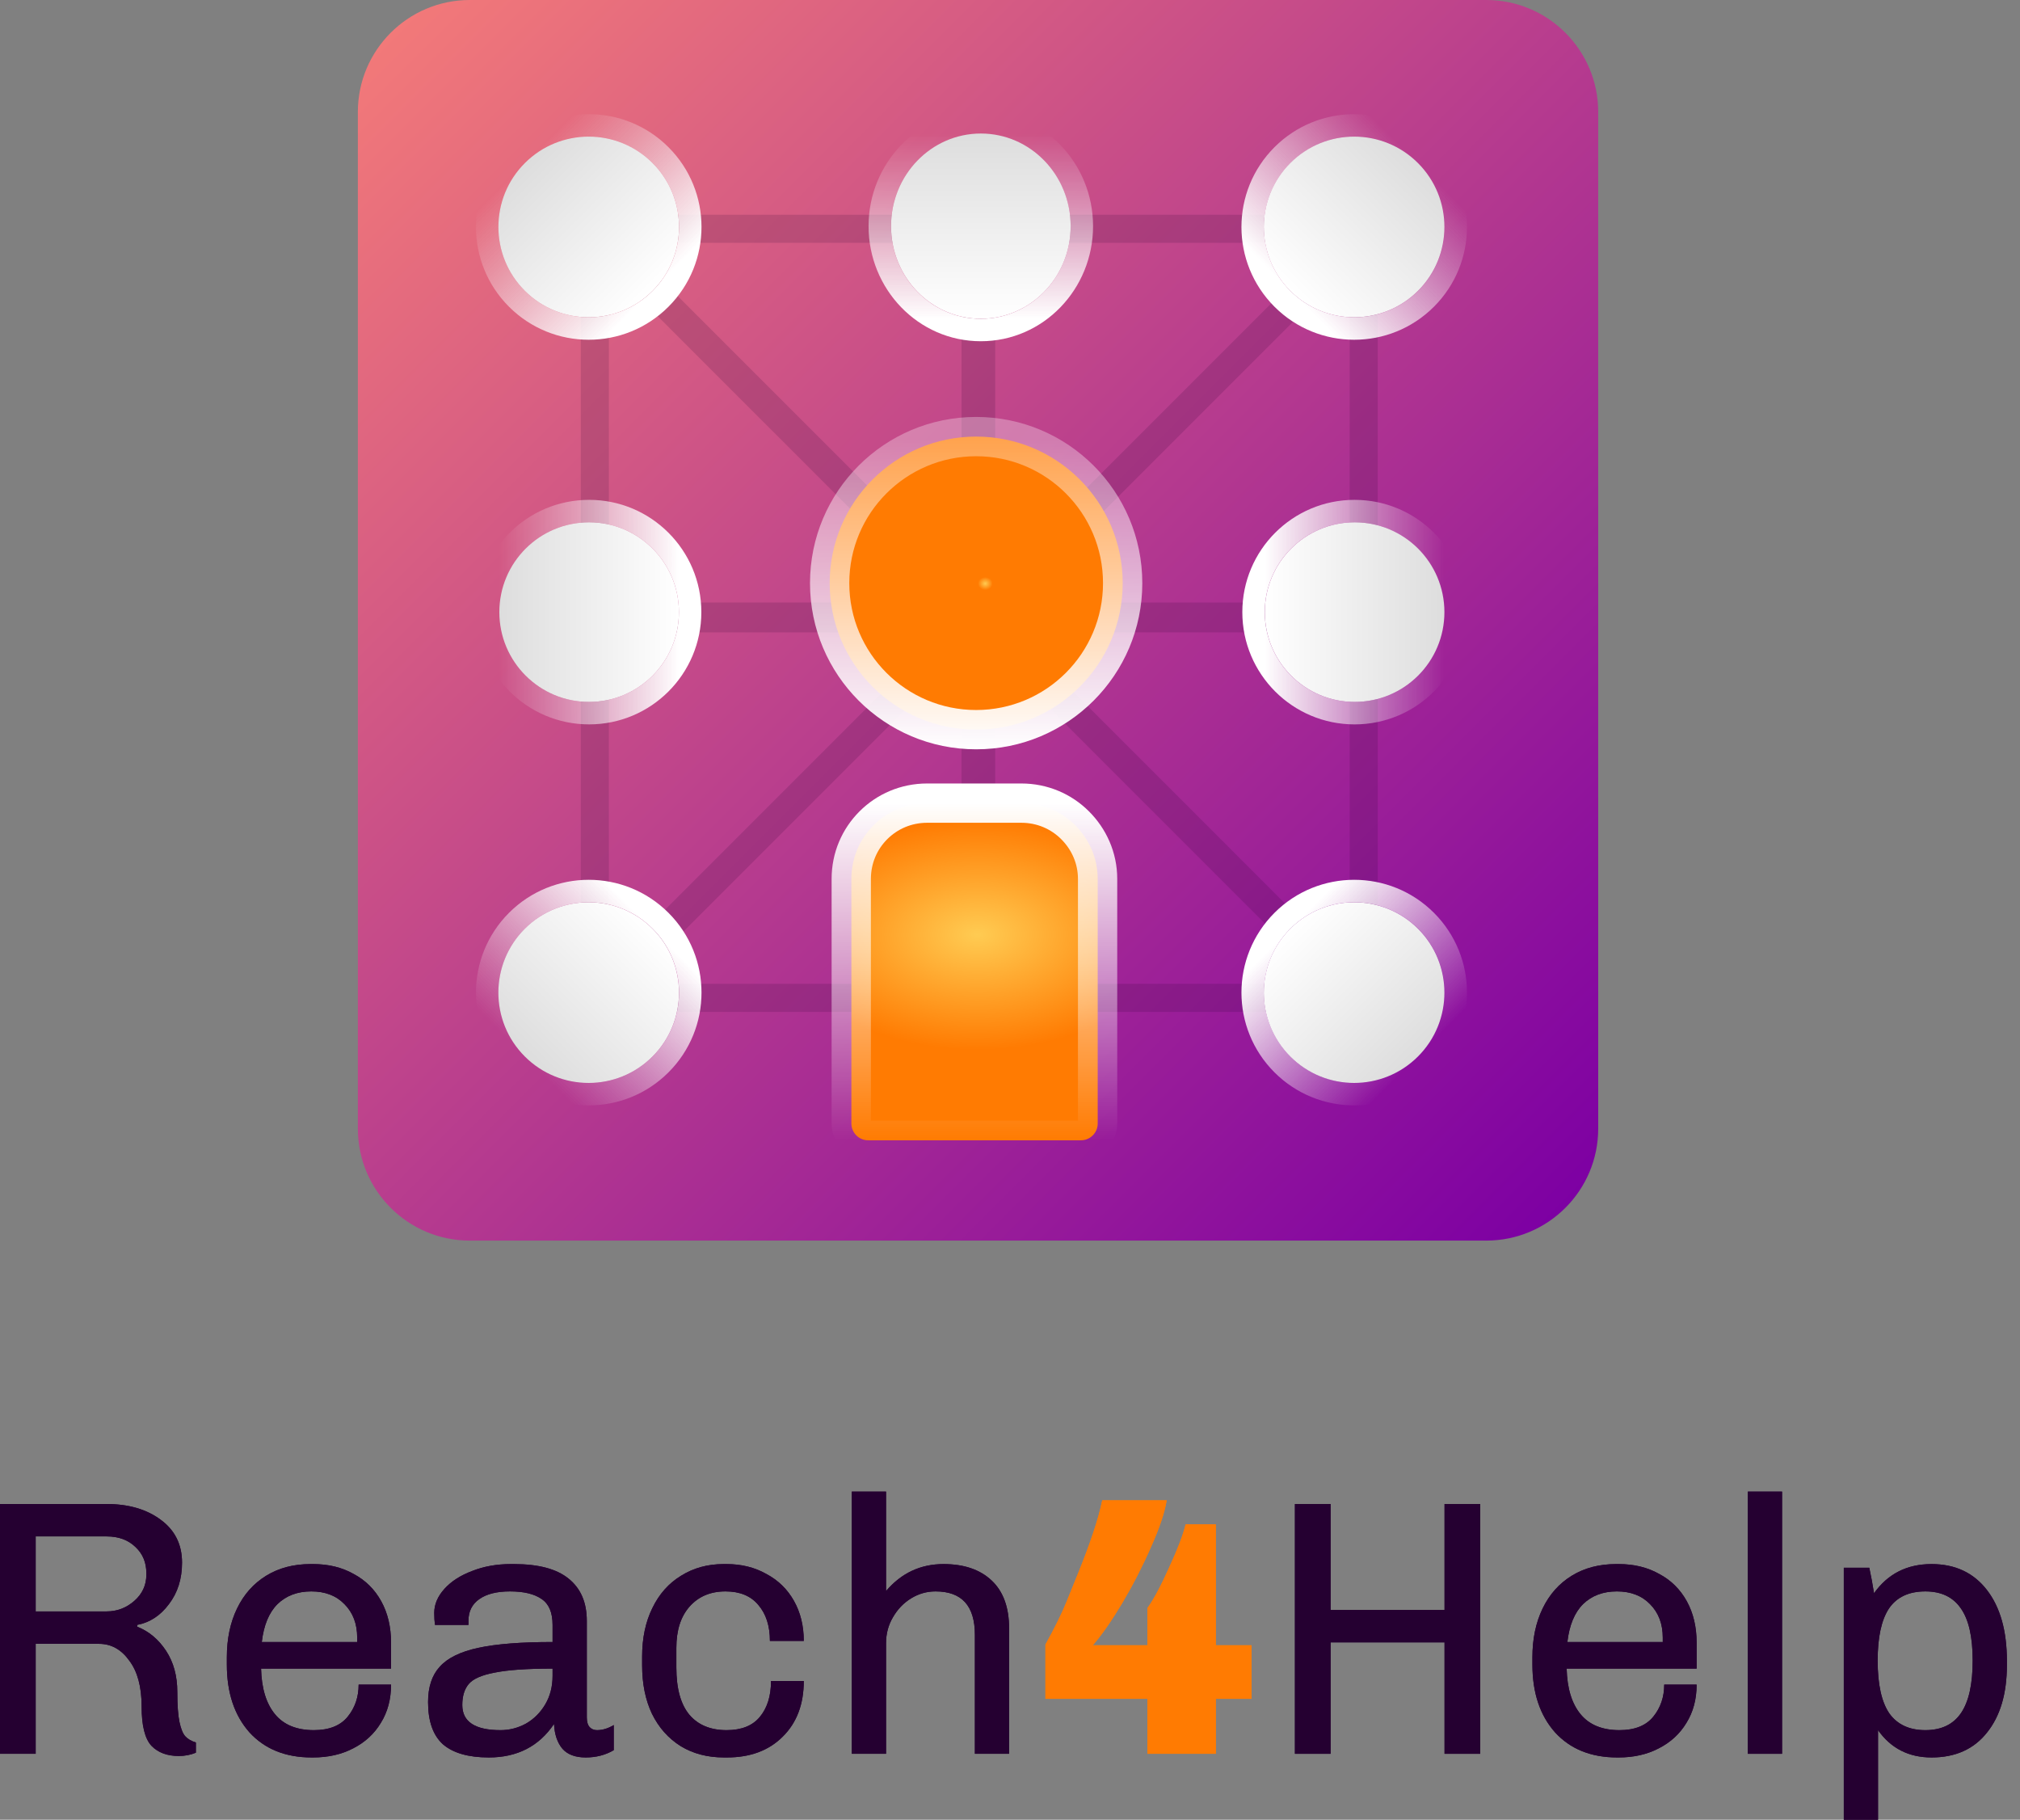 <svg width="151" height="136" viewBox="0 0 151 136" fill="none" xmlns="http://www.w3.org/2000/svg">
<rect x="0" y="0" width="151" height="136" fill="#808080" stroke="none"/>
<path d="M111.103 92.719H35.118C30.498 92.719 26.751 88.971 26.751 84.352V8.367C26.751 3.748 30.498 0 35.118 0H111.103C115.722 0 119.47 3.748 119.47 8.367V84.352C119.47 88.971 115.722 92.719 111.103 92.719Z" fill="url(#paint0_linear)"/>
<path fill-rule="evenodd" clip-rule="evenodd" d="M99.341 16.051C101.357 16.051 102.991 17.685 102.991 19.701L102.991 71.976C102.991 73.992 101.357 75.626 99.341 75.626L47.066 75.626C45.05 75.626 43.416 73.992 43.416 71.976L43.416 19.701C43.416 17.685 45.05 16.051 47.066 16.051L99.341 16.051ZM100.893 19.701C100.893 18.843 100.199 18.148 99.341 18.148L47.066 18.148C46.209 18.148 45.514 18.843 45.514 19.701L45.514 71.976C45.514 72.833 46.209 73.528 47.066 73.528L99.341 73.528C100.199 73.528 100.893 72.833 100.893 71.976L100.893 19.701Z" fill="#250031" fill-opacity="0.15"/>
<path fill-rule="evenodd" clip-rule="evenodd" d="M44.889 74.316C44.475 73.901 44.554 73.15 45.066 72.638L100.101 17.603C100.613 17.091 101.364 17.012 101.778 17.426C102.193 17.841 102.113 18.592 101.601 19.104L46.567 74.139C46.054 74.651 45.303 74.73 44.889 74.316Z" fill="#250031" fill-opacity="0.15"/>
<path fill-rule="evenodd" clip-rule="evenodd" d="M44.726 17.693C45.141 17.278 45.903 17.368 46.428 17.894L100.811 72.277C101.337 72.802 101.427 73.564 101.012 73.979C100.598 74.393 99.836 74.303 99.311 73.778L44.927 19.394C44.402 18.869 44.312 18.107 44.726 17.693Z" fill="#250031" fill-opacity="0.15"/>
<path fill-rule="evenodd" clip-rule="evenodd" d="M44.078 46.145C44.078 45.529 44.6 45.03 45.245 45.03L100.87 45.03C101.515 45.03 102.037 45.529 102.037 46.145C102.037 46.76 101.515 47.259 100.87 47.259L45.245 47.259C44.6 47.259 44.078 46.76 44.078 46.145Z" fill="#250031" fill-opacity="0.15"/>
<path fill-rule="evenodd" clip-rule="evenodd" d="M73.136 17.201C73.831 17.201 74.394 17.765 74.394 18.46L74.394 74.259C74.394 74.954 73.831 75.517 73.136 75.517C72.441 75.517 71.877 74.954 71.877 74.259L71.877 18.46C71.877 17.765 72.441 17.201 73.136 17.201Z" fill="#250031" fill-opacity="0.15"/>
<path d="M73.321 9.979C77.028 9.979 80.034 13.079 80.034 16.902C80.034 20.725 77.028 23.824 73.321 23.824C69.614 23.824 66.608 20.725 66.608 16.902C66.608 13.079 69.614 9.979 73.321 9.979Z" fill="url(#paint1_linear)"/>
<path fill-rule="evenodd" clip-rule="evenodd" d="M81.709 16.902C81.709 12.201 78.001 8.301 73.318 8.301C68.636 8.301 64.927 12.201 64.927 16.902C64.927 21.603 68.636 25.503 73.318 25.503C78.001 25.503 81.709 21.603 81.709 16.902ZM80.031 16.902C80.031 13.079 77.025 9.98 73.318 9.98C69.611 9.98 66.605 13.079 66.605 16.902C66.605 20.725 69.611 23.825 73.318 23.825C77.025 23.825 80.031 20.725 80.031 16.902Z" fill="url(#paint2_linear)"/>
<path d="M39.235 12.188C41.872 9.551 46.147 9.551 48.784 12.188C51.42 14.825 51.42 19.1 48.784 21.737C46.147 24.374 41.872 24.374 39.235 21.737C36.598 19.1 36.598 14.825 39.235 12.188Z" fill="url(#paint3_linear)"/>
<path fill-rule="evenodd" clip-rule="evenodd" d="M49.97 11.001C46.678 7.709 41.34 7.709 38.048 11.001C34.756 14.293 34.756 19.631 38.048 22.923C41.34 26.215 46.678 26.215 49.97 22.923C53.263 19.631 53.263 14.293 49.97 11.001ZM48.784 12.188C46.147 9.551 41.872 9.551 39.235 12.188C36.598 14.825 36.598 19.1 39.235 21.737C41.872 24.373 46.147 24.373 48.784 21.737C51.42 19.1 51.42 14.825 48.784 12.188Z" fill="url(#paint4_linear)"/>
<path d="M105.997 78.958C108.634 76.321 108.634 72.046 105.997 69.409C103.361 66.772 99.085 66.772 96.449 69.409C93.812 72.046 93.812 76.321 96.449 78.958C99.085 81.595 103.361 81.595 105.997 78.958Z" fill="url(#paint5_linear)"/>
<path fill-rule="evenodd" clip-rule="evenodd" d="M107.192 68.222C110.484 71.515 110.484 76.852 107.192 80.145C103.9 83.437 98.562 83.437 95.27 80.145C91.978 76.852 91.978 71.515 95.27 68.222C98.562 64.93 103.9 64.93 107.192 68.222ZM106.006 69.409C108.642 72.046 108.642 76.321 106.006 78.958C103.369 81.595 99.094 81.595 96.457 78.958C93.82 76.321 93.82 72.046 96.457 69.409C99.094 66.772 103.369 66.772 106.006 69.409Z" fill="url(#paint6_linear)"/>
<path d="M107.973 45.748C107.973 42.04 104.967 39.035 101.26 39.035C97.553 39.035 94.547 42.04 94.547 45.748C94.547 49.455 97.553 52.46 101.26 52.46C104.967 52.46 107.973 49.455 107.973 45.748Z" fill="url(#paint7_linear)"/>
<path fill-rule="evenodd" clip-rule="evenodd" d="M101.258 37.357C105.892 37.357 109.648 41.114 109.648 45.748C109.648 50.382 105.892 54.139 101.258 54.139C96.623 54.139 92.867 50.382 92.867 45.748C92.867 41.114 96.623 37.357 101.258 37.357ZM101.258 39.035C104.965 39.035 107.97 42.04 107.97 45.748C107.97 49.455 104.965 52.46 101.258 52.46C97.55 52.46 94.545 49.455 94.545 45.748C94.545 42.04 97.55 39.035 101.258 39.035Z" fill="url(#paint8_linear)"/>
<path d="M105.997 12.188C108.634 14.825 108.634 19.1 105.997 21.737C103.361 24.373 99.085 24.373 96.449 21.737C93.812 19.1 93.812 14.825 96.449 12.188C99.085 9.551 103.361 9.551 105.997 12.188Z" fill="url(#paint9_linear)"/>
<path fill-rule="evenodd" clip-rule="evenodd" d="M107.192 22.923C110.484 19.631 110.484 14.293 107.192 11.001C103.9 7.709 98.562 7.709 95.27 11.001C91.978 14.293 91.978 19.631 95.27 22.923C98.562 26.215 103.9 26.215 107.192 22.923ZM106.006 21.737C108.642 19.1 108.642 14.825 106.006 12.188C103.369 9.551 99.094 9.551 96.457 12.188C93.82 14.825 93.82 19.1 96.457 21.737C99.094 24.373 103.369 24.373 106.006 21.737Z" fill="url(#paint10_linear)"/>
<path d="M82.057 65.688V83.965C82.057 84.66 81.494 85.223 80.799 85.223H64.901C64.206 85.223 63.643 84.66 63.643 83.965V65.688C63.643 64.116 64.267 62.707 65.299 61.677C66.331 60.648 67.744 60.025 69.319 60.025H76.353C77.929 60.025 79.341 60.648 80.373 61.677C81.405 62.707 82.057 64.116 82.057 65.688Z" fill="url(#paint11_angular)"/>
<path fill-rule="evenodd" clip-rule="evenodd" d="M69.31 61.492C68.133 61.492 67.091 61.954 66.327 62.716C65.564 63.478 65.102 64.516 65.102 65.686V83.754H80.58V65.686C80.58 64.533 80.104 63.491 79.327 62.716C78.563 61.954 77.521 61.492 76.344 61.492H69.31ZM64.253 60.637C65.553 59.339 67.336 58.555 69.31 58.555H76.344C78.318 58.555 80.101 59.339 81.401 60.637C82.689 61.921 83.516 63.696 83.516 65.686V83.963C83.516 85.47 82.296 86.691 80.789 86.691H64.892C63.386 86.691 62.165 85.47 62.165 83.963V65.686C62.165 63.714 62.953 61.934 64.253 60.637Z" fill="url(#paint12_linear)"/>
<path d="M62.021 43.581C62.021 37.532 66.924 32.629 72.972 32.629C79.021 32.629 83.924 37.532 83.924 43.581C83.924 49.629 79.021 54.532 72.972 54.532C66.924 54.532 62.021 49.629 62.021 43.581Z" fill="url(#paint13_angular)"/>
<path fill-rule="evenodd" clip-rule="evenodd" d="M82.453 43.581C82.453 48.818 78.207 53.064 72.97 53.064C67.732 53.064 63.486 48.818 63.486 43.581C63.486 38.343 67.732 34.097 72.97 34.097C78.207 34.097 82.453 38.343 82.453 43.581ZM72.97 56.001C79.829 56.001 85.39 50.44 85.39 43.581C85.39 36.721 79.829 31.161 72.97 31.161C66.11 31.161 60.55 36.721 60.55 43.581C60.55 50.44 66.11 56.001 72.97 56.001Z" fill="url(#paint14_linear)"/>
<path d="M39.231 78.958C36.595 76.321 36.595 72.046 39.231 69.409C41.868 66.772 46.144 66.772 48.78 69.409C51.417 72.046 51.417 76.321 48.78 78.958C46.144 81.595 41.868 81.595 39.231 78.958Z" fill="url(#paint15_linear)"/>
<path fill-rule="evenodd" clip-rule="evenodd" d="M38.049 68.222C34.756 71.515 34.756 76.852 38.048 80.145C41.341 83.437 46.678 83.437 49.971 80.145C53.263 76.852 53.263 71.515 49.971 68.222C46.678 64.93 41.341 64.93 38.049 68.222ZM39.235 69.409C36.598 72.046 36.598 76.321 39.235 78.958C41.872 81.595 46.147 81.595 48.784 78.958C51.421 76.321 51.421 72.046 48.784 69.409C46.147 66.772 41.872 66.772 39.235 69.409Z" fill="url(#paint16_linear)"/>
<path d="M37.327 45.748C37.327 42.04 40.332 39.035 44.039 39.035C47.747 39.035 50.752 42.04 50.752 45.748C50.752 49.455 47.747 52.46 44.039 52.46C40.332 52.46 37.327 49.455 37.327 45.748Z" fill="url(#paint17_linear)"/>
<path fill-rule="evenodd" clip-rule="evenodd" d="M44.036 37.357C39.402 37.357 35.646 41.114 35.646 45.748C35.646 50.382 39.402 54.138 44.036 54.138C48.67 54.138 52.427 50.382 52.427 45.748C52.427 41.114 48.67 37.357 44.036 37.357ZM44.036 39.035C40.329 39.035 37.324 42.04 37.324 45.748C37.324 49.455 40.329 52.46 44.036 52.46C47.744 52.46 50.749 49.455 50.749 45.748C50.749 42.04 47.744 39.035 44.036 39.035Z" fill="url(#paint18_linear)"/>
<path d="M7.947 112.404C9.598 112.404 10.95 112.794 12.002 113.574C13.073 114.354 13.608 115.425 13.608 116.785C13.608 118.001 13.281 119.035 12.628 119.888C11.993 120.741 11.204 121.258 10.26 121.439V121.576C11.131 121.92 11.848 122.519 12.411 123.372C12.973 124.225 13.254 125.25 13.254 126.447C13.254 127.445 13.309 128.198 13.418 128.706C13.526 129.214 13.671 129.568 13.853 129.768C14.034 129.967 14.297 130.121 14.642 130.23V130.992C14.243 131.156 13.817 131.237 13.363 131.237C12.492 131.237 11.812 130.983 11.322 130.475C10.832 129.949 10.587 128.969 10.587 127.536C10.587 126.066 10.279 124.923 9.662 124.107C9.063 123.272 8.31 122.855 7.403 122.855H2.667V131.074H0V112.404H7.947ZM2.667 114.826V120.432H7.974C8.754 120.432 9.444 120.169 10.043 119.643C10.642 119.117 10.941 118.464 10.941 117.684V117.575C10.941 116.776 10.669 116.123 10.124 115.615C9.58 115.089 8.863 114.826 7.974 114.826H2.667Z" fill="#250031"/>
<path d="M23.407 116.894C24.551 116.894 25.558 117.139 26.428 117.629C27.317 118.101 28.007 118.781 28.497 119.67C28.987 120.559 29.232 121.594 29.232 122.773V124.705H19.516C19.552 126.175 19.897 127.309 20.55 128.107C21.203 128.906 22.174 129.305 23.462 129.305C24.605 129.305 25.449 128.969 25.993 128.298C26.537 127.627 26.809 126.828 26.809 125.903H29.232C29.232 126.992 28.978 127.944 28.47 128.761C27.98 129.577 27.29 130.212 26.401 130.666C25.53 131.119 24.532 131.346 23.407 131.346H23.299C21.339 131.346 19.788 130.72 18.645 129.468C17.52 128.198 16.957 126.511 16.957 124.406V123.862C16.957 122.483 17.211 121.267 17.719 120.215C18.227 119.162 18.953 118.346 19.897 117.765C20.84 117.185 21.947 116.894 23.217 116.894H23.407ZM23.271 118.936C22.237 118.936 21.393 119.253 20.74 119.888C20.105 120.523 19.715 121.467 19.57 122.719H26.701V122.392C26.701 121.358 26.383 120.523 25.748 119.888C25.131 119.253 24.306 118.936 23.271 118.936Z" fill="#250031"/>
<path d="M38.422 116.894C40.254 116.894 41.615 117.257 42.504 117.983C43.411 118.709 43.865 119.761 43.865 121.14V128.352C43.865 128.679 43.937 128.924 44.083 129.087C44.228 129.232 44.409 129.305 44.627 129.305C45.044 129.305 45.462 129.178 45.879 128.924V130.802C45.262 131.165 44.563 131.346 43.783 131.346C43.003 131.346 42.422 131.128 42.041 130.693C41.66 130.239 41.452 129.622 41.415 128.842C40.291 130.511 38.667 131.346 36.544 131.346C35.02 131.346 33.877 131.019 33.114 130.366C32.371 129.695 31.999 128.643 31.999 127.209C31.999 126.084 32.289 125.204 32.87 124.569C33.45 123.916 34.412 123.444 35.754 123.154C37.097 122.864 38.948 122.719 41.306 122.719V121.439C41.306 120.514 41.034 119.87 40.49 119.507C39.946 119.126 39.156 118.936 38.122 118.936C37.142 118.936 36.38 119.126 35.836 119.507C35.292 119.888 35.02 120.423 35.02 121.113V121.439H32.516C32.479 121.185 32.461 120.886 32.461 120.541C32.461 119.906 32.715 119.308 33.223 118.745C33.731 118.183 34.421 117.738 35.292 117.411C36.163 117.067 37.124 116.894 38.177 116.894H38.422ZM41.306 124.705C39.401 124.705 37.959 124.805 36.979 125.005C36.017 125.186 35.373 125.467 35.047 125.848C34.72 126.229 34.557 126.756 34.557 127.427C34.557 128.679 35.51 129.305 37.415 129.305C38.086 129.305 38.721 129.142 39.32 128.815C39.919 128.47 40.399 127.989 40.762 127.373C41.125 126.756 41.306 126.048 41.306 125.25V124.705Z" fill="#250031"/>
<path d="M54.315 116.894C55.422 116.894 56.41 117.139 57.281 117.629C58.17 118.101 58.86 118.772 59.35 119.643C59.84 120.514 60.084 121.512 60.084 122.637H57.553C57.553 121.512 57.263 120.614 56.682 119.943C56.12 119.271 55.304 118.936 54.233 118.936C53.108 118.936 52.21 119.317 51.539 120.079C50.886 120.823 50.559 121.848 50.559 123.154V124.624C50.559 126.202 50.886 127.382 51.539 128.162C52.192 128.924 53.117 129.305 54.315 129.305C55.422 129.305 56.247 128.978 56.791 128.325C57.354 127.654 57.635 126.756 57.635 125.631H60.084C60.084 127.373 59.558 128.761 58.506 129.795C57.472 130.829 56.084 131.346 54.342 131.346H54.124C52.89 131.346 51.811 131.065 50.886 130.502C49.96 129.922 49.243 129.114 48.735 128.08C48.245 127.046 48.001 125.839 48.001 124.46V123.807C48.001 122.428 48.255 121.222 48.763 120.187C49.271 119.135 49.987 118.328 50.913 117.765C51.838 117.185 52.9 116.894 54.097 116.894H54.315Z" fill="#250031"/>
<path d="M66.234 118.908C67.377 117.566 68.81 116.894 70.534 116.894C72.058 116.894 73.256 117.303 74.126 118.119C74.997 118.936 75.433 120.133 75.433 121.712V131.074H72.875V122.174C72.875 120.015 71.895 118.936 69.935 118.936C69.282 118.936 68.674 119.108 68.112 119.453C67.549 119.797 67.096 120.269 66.751 120.868C66.406 121.449 66.234 122.093 66.234 122.8V131.074H63.675V111.478H66.234V118.908Z" fill="#250031"/>
<path d="M110.651 112.404V131.074H107.983V122.746H99.465V131.074H96.798V112.404H99.465V120.324H107.983V112.404H110.651Z" fill="#250031"/>
<path d="M121.003 116.894C122.146 116.894 123.153 117.139 124.024 117.629C124.913 118.101 125.602 118.781 126.092 119.67C126.582 120.559 126.827 121.594 126.827 122.773V124.705H117.111C117.147 126.175 117.492 127.309 118.145 128.107C118.798 128.906 119.769 129.305 121.057 129.305C122.2 129.305 123.044 128.969 123.588 128.298C124.132 127.627 124.405 126.828 124.405 125.903H126.827C126.827 126.992 126.573 127.944 126.065 128.761C125.575 129.577 124.885 130.212 123.996 130.666C123.125 131.119 122.127 131.346 121.003 131.346H120.894C118.934 131.346 117.383 130.72 116.24 129.468C115.115 128.198 114.552 126.511 114.552 124.406V123.862C114.552 122.483 114.806 121.267 115.314 120.215C115.822 119.162 116.548 118.346 117.492 117.765C118.435 117.185 119.542 116.894 120.812 116.894H121.003ZM120.866 118.936C119.832 118.936 118.989 119.253 118.335 119.888C117.7 120.523 117.31 121.467 117.165 122.719H124.296V122.392C124.296 121.358 123.978 120.523 123.343 119.888C122.726 119.253 121.901 118.936 120.866 118.936Z" fill="#250031"/>
<path d="M133.213 111.478V131.074H130.655V111.478H133.213Z" fill="#250031"/>
<path d="M144.388 116.894C146.148 116.894 147.527 117.538 148.525 118.827C149.522 120.115 150.021 121.884 150.021 124.134V124.433C150.021 126.574 149.522 128.262 148.525 129.495C147.545 130.729 146.166 131.346 144.388 131.346C142.682 131.346 141.349 130.666 140.387 129.305V136H137.829V117.167H139.734C139.861 117.747 139.979 118.382 140.088 119.072C141.122 117.62 142.555 116.894 144.388 116.894ZM143.925 118.936C142.691 118.936 141.784 119.362 141.203 120.215C140.641 121.067 140.36 122.365 140.36 124.107C140.36 125.885 140.65 127.2 141.231 128.053C141.829 128.888 142.728 129.305 143.925 129.305C145.123 129.305 146.012 128.878 146.592 128.026C147.173 127.173 147.463 125.867 147.463 124.107C147.463 122.328 147.164 121.022 146.565 120.187C145.984 119.353 145.104 118.936 143.925 118.936Z" fill="#250031"/>
<path d="M87.211 112.132C87.066 113.039 86.676 114.2 86.041 115.615C85.424 117.03 84.707 118.428 83.891 119.807C83.075 121.167 82.34 122.22 81.686 122.964H85.769V120.188C86.241 119.534 86.785 118.518 87.402 117.139C88.037 115.76 88.445 114.69 88.627 113.928H90.886V122.964H93.553V126.964H90.886V131.074H85.769V126.964H78.148V122.909C78.856 121.639 79.391 120.55 79.754 119.643L80.571 117.629C81.514 115.307 82.122 113.474 82.394 112.132H87.211Z" fill="#FF7B02"/>
<path d="M7.947 112.404C9.598 112.404 10.95 112.794 12.002 113.574C13.073 114.354 13.608 115.425 13.608 116.785C13.608 118.001 13.281 119.035 12.628 119.888C11.993 120.741 11.204 121.258 10.26 121.439V121.576C11.131 121.92 11.848 122.519 12.411 123.372C12.973 124.225 13.254 125.25 13.254 126.447C13.254 127.445 13.309 128.198 13.418 128.706C13.526 129.214 13.671 129.568 13.853 129.768C14.034 129.967 14.297 130.121 14.642 130.23V130.992C14.243 131.156 13.817 131.237 13.363 131.237C12.492 131.237 11.812 130.983 11.322 130.475C10.832 129.949 10.587 128.969 10.587 127.536C10.587 126.066 10.279 124.923 9.662 124.107C9.063 123.272 8.31 122.855 7.403 122.855H2.667V131.074H0V112.404H7.947ZM2.667 114.826V120.432H7.974C8.754 120.432 9.444 120.169 10.043 119.643C10.642 119.117 10.941 118.464 10.941 117.684V117.575C10.941 116.776 10.669 116.123 10.124 115.615C9.58 115.089 8.863 114.826 7.974 114.826H2.667Z" fill="#250031"/>
<path d="M23.407 116.894C24.551 116.894 25.558 117.139 26.428 117.629C27.317 118.101 28.007 118.781 28.497 119.67C28.987 120.559 29.232 121.594 29.232 122.773V124.705H19.516C19.552 126.175 19.897 127.309 20.55 128.107C21.203 128.906 22.174 129.305 23.462 129.305C24.605 129.305 25.449 128.969 25.993 128.298C26.537 127.627 26.809 126.828 26.809 125.903H29.232C29.232 126.992 28.978 127.944 28.47 128.761C27.98 129.577 27.29 130.212 26.401 130.666C25.53 131.119 24.532 131.346 23.407 131.346H23.299C21.339 131.346 19.788 130.72 18.645 129.468C17.52 128.198 16.957 126.511 16.957 124.406V123.862C16.957 122.483 17.211 121.267 17.719 120.215C18.227 119.162 18.953 118.346 19.897 117.765C20.84 117.185 21.947 116.894 23.217 116.894H23.407ZM23.271 118.936C22.237 118.936 21.393 119.253 20.74 119.888C20.105 120.523 19.715 121.467 19.57 122.719H26.701V122.392C26.701 121.358 26.383 120.523 25.748 119.888C25.131 119.253 24.306 118.936 23.271 118.936Z" fill="#250031"/>
<path d="M38.422 116.894C40.254 116.894 41.615 117.257 42.504 117.983C43.411 118.709 43.865 119.761 43.865 121.14V128.352C43.865 128.679 43.937 128.924 44.083 129.087C44.228 129.232 44.409 129.305 44.627 129.305C45.044 129.305 45.462 129.178 45.879 128.924V130.802C45.262 131.165 44.563 131.346 43.783 131.346C43.003 131.346 42.422 131.128 42.041 130.693C41.66 130.239 41.452 129.622 41.415 128.842C40.291 130.511 38.667 131.346 36.544 131.346C35.02 131.346 33.877 131.019 33.114 130.366C32.371 129.695 31.999 128.643 31.999 127.209C31.999 126.084 32.289 125.204 32.87 124.569C33.45 123.916 34.412 123.444 35.754 123.154C37.097 122.864 38.948 122.719 41.306 122.719V121.439C41.306 120.514 41.034 119.87 40.49 119.507C39.946 119.126 39.156 118.936 38.122 118.936C37.142 118.936 36.38 119.126 35.836 119.507C35.292 119.888 35.02 120.423 35.02 121.113V121.439H32.516C32.479 121.185 32.461 120.886 32.461 120.541C32.461 119.906 32.715 119.308 33.223 118.745C33.731 118.183 34.421 117.738 35.292 117.411C36.163 117.067 37.124 116.894 38.177 116.894H38.422ZM41.306 124.705C39.401 124.705 37.959 124.805 36.979 125.005C36.017 125.186 35.373 125.467 35.047 125.848C34.72 126.229 34.557 126.756 34.557 127.427C34.557 128.679 35.51 129.305 37.415 129.305C38.086 129.305 38.721 129.142 39.32 128.815C39.919 128.47 40.399 127.989 40.762 127.373C41.125 126.756 41.306 126.048 41.306 125.25V124.705Z" fill="#250031"/>
<path d="M54.315 116.894C55.422 116.894 56.41 117.139 57.281 117.629C58.17 118.101 58.86 118.772 59.35 119.643C59.84 120.514 60.084 121.512 60.084 122.637H57.553C57.553 121.512 57.263 120.614 56.682 119.943C56.12 119.271 55.304 118.936 54.233 118.936C53.108 118.936 52.21 119.317 51.539 120.079C50.886 120.823 50.559 121.848 50.559 123.154V124.624C50.559 126.202 50.886 127.382 51.539 128.162C52.192 128.924 53.117 129.305 54.315 129.305C55.422 129.305 56.247 128.978 56.791 128.325C57.354 127.654 57.635 126.756 57.635 125.631H60.084C60.084 127.373 59.558 128.761 58.506 129.795C57.472 130.829 56.084 131.346 54.342 131.346H54.124C52.89 131.346 51.811 131.065 50.886 130.502C49.96 129.922 49.243 129.114 48.735 128.08C48.245 127.046 48.001 125.839 48.001 124.46V123.807C48.001 122.428 48.255 121.222 48.763 120.187C49.271 119.135 49.987 118.328 50.913 117.765C51.838 117.185 52.9 116.894 54.097 116.894H54.315Z" fill="#250031"/>
<path d="M66.234 118.908C67.377 117.566 68.81 116.894 70.534 116.894C72.058 116.894 73.256 117.303 74.126 118.119C74.997 118.936 75.433 120.133 75.433 121.712V131.074H72.875V122.174C72.875 120.015 71.895 118.936 69.935 118.936C69.282 118.936 68.674 119.108 68.112 119.453C67.549 119.797 67.096 120.269 66.751 120.868C66.406 121.449 66.234 122.093 66.234 122.8V131.074H63.675V111.478H66.234V118.908Z" fill="#250031"/>
<path d="M110.651 112.404V131.074H107.983V122.746H99.465V131.074H96.798V112.404H99.465V120.324H107.983V112.404H110.651Z" fill="#250031"/>
<path d="M121.003 116.894C122.146 116.894 123.153 117.139 124.024 117.629C124.913 118.101 125.602 118.781 126.092 119.67C126.582 120.559 126.827 121.594 126.827 122.773V124.705H117.111C117.147 126.175 117.492 127.309 118.145 128.107C118.798 128.906 119.769 129.305 121.057 129.305C122.2 129.305 123.044 128.969 123.588 128.298C124.132 127.627 124.405 126.828 124.405 125.903H126.827C126.827 126.992 126.573 127.944 126.065 128.761C125.575 129.577 124.885 130.212 123.996 130.666C123.125 131.119 122.127 131.346 121.003 131.346H120.894C118.934 131.346 117.383 130.72 116.24 129.468C115.115 128.198 114.552 126.511 114.552 124.406V123.862C114.552 122.483 114.806 121.267 115.314 120.215C115.822 119.162 116.548 118.346 117.492 117.765C118.435 117.185 119.542 116.894 120.812 116.894H121.003ZM120.866 118.936C119.832 118.936 118.989 119.253 118.335 119.888C117.7 120.523 117.31 121.467 117.165 122.719H124.296V122.392C124.296 121.358 123.978 120.523 123.343 119.888C122.726 119.253 121.901 118.936 120.866 118.936Z" fill="#250031"/>
<path d="M133.213 111.478V131.074H130.655V111.478H133.213Z" fill="#250031"/>
<path d="M144.388 116.894C146.148 116.894 147.527 117.538 148.525 118.827C149.522 120.115 150.021 121.884 150.021 124.134V124.433C150.021 126.574 149.522 128.262 148.525 129.495C147.545 130.729 146.166 131.346 144.388 131.346C142.682 131.346 141.349 130.666 140.387 129.305V136H137.829V117.167H139.734C139.861 117.747 139.979 118.382 140.088 119.072C141.122 117.62 142.555 116.894 144.388 116.894ZM143.925 118.936C142.691 118.936 141.784 119.362 141.203 120.215C140.641 121.067 140.36 122.365 140.36 124.107C140.36 125.885 140.65 127.2 141.231 128.053C141.829 128.888 142.728 129.305 143.925 129.305C145.123 129.305 146.012 128.878 146.592 128.026C147.173 127.173 147.463 125.867 147.463 124.107C147.463 122.328 147.164 121.022 146.565 120.187C145.984 119.353 145.104 118.936 143.925 118.936Z" fill="#250031"/>
<path d="M87.211 112.132C87.066 113.039 86.676 114.2 86.041 115.615C85.424 117.03 84.707 118.428 83.891 119.807C83.075 121.167 82.34 122.22 81.686 122.964H85.769V120.188C86.241 119.534 86.785 118.518 87.402 117.139C88.037 115.76 88.445 114.69 88.627 113.928H90.886V122.964H93.553V126.964H90.886V131.074H85.769V126.964H78.148V122.909C78.856 121.639 79.391 120.55 79.754 119.643L80.571 117.629C81.514 115.307 82.122 113.474 82.394 112.132H87.211Z" fill="#FF7B02"/>
<defs>
<linearGradient id="paint0_linear" x1="29.2" y1="2.449" x2="117.021" y2="90.27" gradientUnits="userSpaceOnUse">
<stop stop-color="#F27979"/>
<stop offset="1" stop-color="#7D00A3"/>
</linearGradient>
<linearGradient id="paint1_linear" x1="73.321" y1="23.824" x2="73.321" y2="9.979" gradientUnits="userSpaceOnUse">
<stop stop-color="white"/>
<stop offset="1" stop-color="#DDDDDD"/>
</linearGradient>
<linearGradient id="paint2_linear" x1="73.318" y1="23.825" x2="73.318" y2="9.98" gradientUnits="userSpaceOnUse">
<stop stop-color="white"/>
<stop offset="1" stop-color="#F2F2F2" stop-opacity="0"/>
</linearGradient>
<linearGradient id="paint3_linear" x1="48.784" y1="21.737" x2="39.235" y2="12.188" gradientUnits="userSpaceOnUse">
<stop stop-color="white"/>
<stop offset="1" stop-color="#DDDDDD"/>
</linearGradient>
<linearGradient id="paint4_linear" x1="48.784" y1="21.737" x2="39.235" y2="12.188" gradientUnits="userSpaceOnUse">
<stop stop-color="white"/>
<stop offset="1" stop-color="#F2F2F2" stop-opacity="0"/>
</linearGradient>
<linearGradient id="paint5_linear" x1="96.449" y1="69.409" x2="105.997" y2="78.958" gradientUnits="userSpaceOnUse">
<stop stop-color="white"/>
<stop offset="1" stop-color="#DDDDDD"/>
</linearGradient>
<linearGradient id="paint6_linear" x1="96.457" y1="69.409" x2="106.005" y2="78.958" gradientUnits="userSpaceOnUse">
<stop stop-color="white"/>
<stop offset="1" stop-color="#F2F2F2" stop-opacity="0"/>
</linearGradient>
<linearGradient id="paint7_linear" x1="94.547" y1="45.748" x2="107.973" y2="45.748" gradientUnits="userSpaceOnUse">
<stop stop-color="white"/>
<stop offset="1" stop-color="#DDDDDD"/>
</linearGradient>
<linearGradient id="paint8_linear" x1="94.545" y1="45.748" x2="107.97" y2="45.748" gradientUnits="userSpaceOnUse">
<stop stop-color="white"/>
<stop offset="1" stop-color="#F2F2F2" stop-opacity="0"/>
</linearGradient>
<linearGradient id="paint9_linear" x1="96.449" y1="21.737" x2="105.997" y2="12.188" gradientUnits="userSpaceOnUse">
<stop stop-color="white"/>
<stop offset="1" stop-color="#DDDDDD"/>
</linearGradient>
<linearGradient id="paint10_linear" x1="96.457" y1="21.737" x2="106.005" y2="12.188" gradientUnits="userSpaceOnUse">
<stop stop-color="white"/>
<stop offset="1" stop-color="#F2F2F2" stop-opacity="0"/>
</linearGradient>
<radialGradient id="paint11_angular" cx="0" cy="0" r="1" gradientUnits="userSpaceOnUse" gradientTransform="translate(73.059 69.853) rotate(90) scale(8.601 14.455)">
<stop stop-color="#FFCB52"/>
<stop offset="1" stop-color="#FF7B02"/>
</radialGradient>
<linearGradient id="paint12_linear" x1="72.841" y1="60.023" x2="72.841" y2="85.222" gradientUnits="userSpaceOnUse">
<stop stop-color="white"/>
<stop offset="1" stop-color="white" stop-opacity="0"/>
</linearGradient>
<radialGradient id="paint13_angular" cx="0" cy="0" r="1" gradientUnits="userSpaceOnUse" gradientTransform="translate(73.651 43.613) rotate(90) scale(0.485 0.554)">
<stop stop-color="#FFCB52"/>
<stop offset="1" stop-color="#FF7B02"/>
</radialGradient>
<linearGradient id="paint14_linear" x1="73.05" y1="56.009" x2="73.05" y2="32.724" gradientUnits="userSpaceOnUse">
<stop stop-color="white"/>
<stop offset="1" stop-color="white" stop-opacity="0.3"/>
</linearGradient>
<linearGradient id="paint15_linear" x1="48.78" y1="69.409" x2="39.231" y2="78.958" gradientUnits="userSpaceOnUse">
<stop stop-color="white"/>
<stop offset="1" stop-color="#DDDDDD"/>
</linearGradient>
<linearGradient id="paint16_linear" x1="48.784" y1="69.409" x2="39.235" y2="78.958" gradientUnits="userSpaceOnUse">
<stop stop-color="white"/>
<stop offset="1" stop-color="#F2F2F2" stop-opacity="0"/>
</linearGradient>
<linearGradient id="paint17_linear" x1="50.752" y1="45.748" x2="37.327" y2="45.748" gradientUnits="userSpaceOnUse">
<stop stop-color="white"/>
<stop offset="1" stop-color="#DDDDDD"/>
</linearGradient>
<linearGradient id="paint18_linear" x1="50.749" y1="45.748" x2="37.324" y2="45.748" gradientUnits="userSpaceOnUse">
<stop stop-color="white"/>
<stop offset="1" stop-color="#F2F2F2" stop-opacity="0"/>
</linearGradient>
</defs>
</svg>
